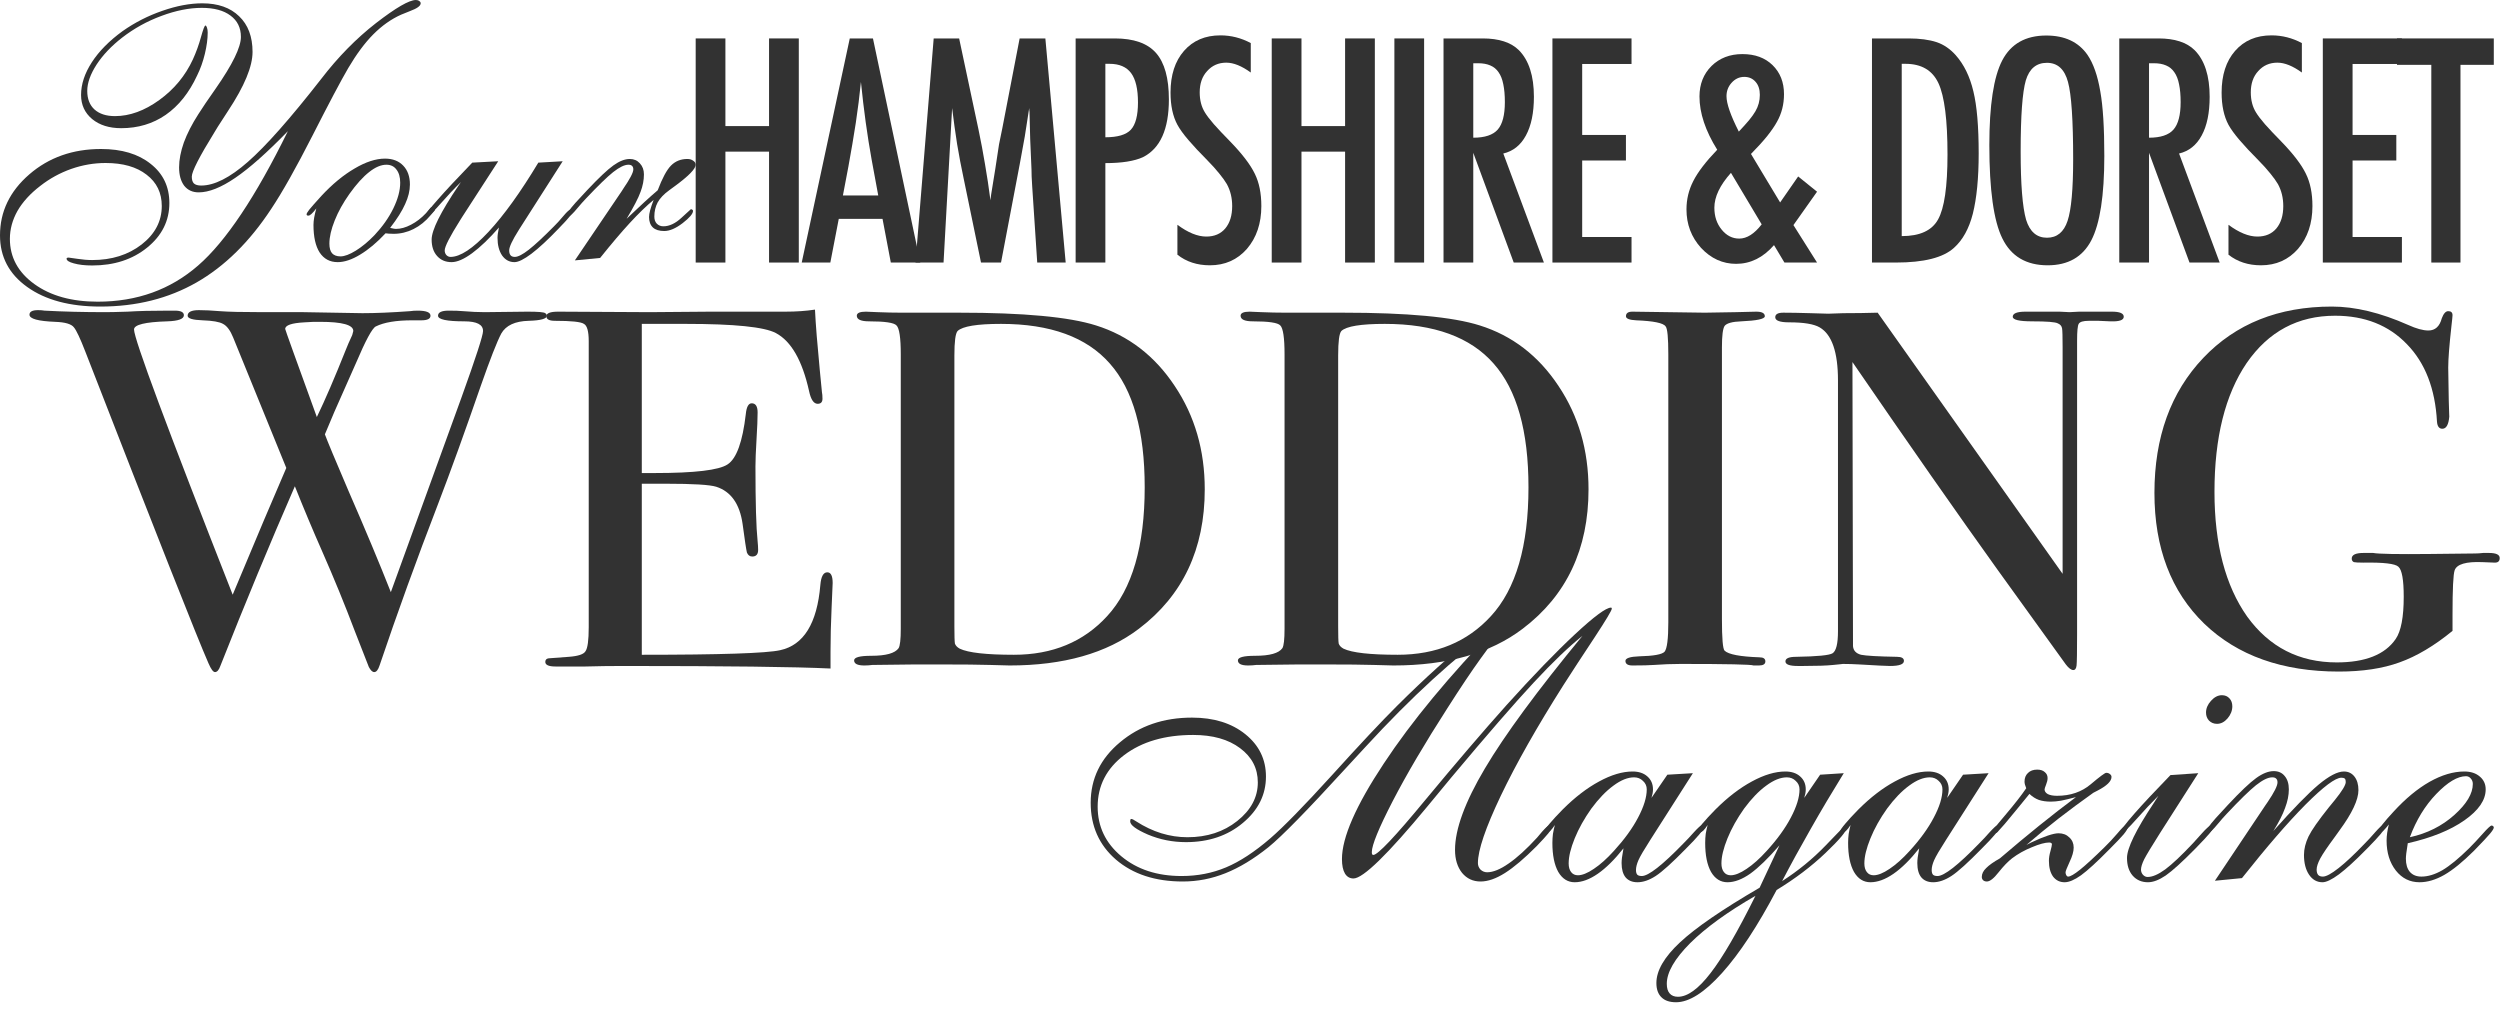 <svg width="110" height="45" viewBox="0 0 110 45" fill="none" xmlns="http://www.w3.org/2000/svg">
<path d="M12.667 5.771C11.75 6.715 10.978 7.4 10.351 7.826C9.729 8.251 9.193 8.464 8.742 8.464C8.473 8.464 8.26 8.367 8.105 8.172C7.955 7.972 7.88 7.702 7.88 7.364C7.88 7.03 7.95 6.666 8.089 6.271C8.235 5.876 8.447 5.461 8.727 5.025C8.898 4.753 9.152 4.378 9.488 3.901C10.229 2.839 10.6 2.08 10.6 1.624C10.6 1.223 10.447 0.911 10.141 0.685C9.841 0.459 9.421 0.346 8.882 0.346C8.328 0.346 7.735 0.464 7.103 0.7C6.476 0.931 5.901 1.249 5.377 1.654C4.906 2.019 4.53 2.414 4.251 2.839C3.976 3.265 3.839 3.652 3.839 4.001C3.839 4.35 3.945 4.622 4.157 4.817C4.375 5.012 4.675 5.109 5.059 5.109C5.706 5.109 6.357 4.873 7.009 4.401C7.662 3.929 8.154 3.334 8.486 2.616C8.631 2.298 8.75 1.97 8.843 1.631C8.937 1.293 9.001 1.123 9.038 1.123C9.063 1.123 9.087 1.154 9.107 1.216C9.128 1.277 9.139 1.349 9.139 1.431C9.139 1.708 9.097 2.021 9.014 2.37C8.931 2.714 8.817 3.032 8.672 3.324C8.32 4.083 7.859 4.66 7.289 5.055C6.724 5.445 6.072 5.64 5.331 5.64C4.808 5.64 4.383 5.507 4.056 5.24C3.73 4.968 3.567 4.614 3.567 4.178C3.567 3.706 3.725 3.227 4.041 2.739C4.357 2.252 4.808 1.795 5.393 1.37C5.932 0.99 6.515 0.693 7.141 0.477C7.773 0.256 8.359 0.146 8.898 0.146C9.592 0.146 10.133 0.336 10.522 0.716C10.915 1.09 11.112 1.613 11.112 2.285C11.112 2.927 10.755 3.788 10.04 4.871C9.838 5.179 9.685 5.415 9.582 5.579L9.442 5.81C8.773 6.892 8.439 7.546 8.439 7.772C8.439 7.91 8.47 8.01 8.532 8.072C8.6 8.133 8.706 8.164 8.851 8.164C9.431 8.164 10.115 7.818 10.903 7.125C11.695 6.433 12.773 5.215 14.135 3.47C14.871 2.511 15.674 1.693 16.544 1.016C17.42 0.339 18.005 0 18.3 0C18.357 0 18.407 0.015 18.448 0.046C18.489 0.072 18.51 0.105 18.51 0.146C18.51 0.259 18.35 0.374 18.029 0.492C17.868 0.554 17.741 0.605 17.648 0.646C17.212 0.841 16.806 1.129 16.428 1.508C16.055 1.883 15.687 2.378 15.324 2.993C14.998 3.552 14.475 4.54 13.755 5.956C13.034 7.372 12.428 8.449 11.936 9.188C10.983 10.639 9.887 11.719 8.649 12.427C7.411 13.135 5.999 13.489 4.414 13.489C3.072 13.489 2 13.202 1.197 12.627C0.399 12.058 0 11.301 0 10.357C0 9.311 0.43 8.416 1.29 7.672C2.15 6.928 3.202 6.556 4.445 6.556C5.357 6.556 6.085 6.774 6.629 7.21C7.178 7.641 7.452 8.215 7.452 8.934C7.452 9.713 7.126 10.367 6.473 10.896C5.826 11.419 5.02 11.681 4.056 11.681C3.735 11.681 3.466 11.65 3.248 11.588C3.036 11.532 2.93 11.463 2.93 11.381C2.93 11.365 2.935 11.355 2.945 11.35C2.956 11.339 2.981 11.334 3.023 11.334C3.049 11.334 3.176 11.352 3.404 11.388C3.637 11.424 3.854 11.442 4.056 11.442C4.916 11.442 5.642 11.214 6.232 10.757C6.823 10.296 7.118 9.731 7.118 9.064C7.118 8.485 6.895 8.026 6.45 7.687C6.009 7.343 5.409 7.172 4.647 7.172C4.134 7.172 3.629 7.259 3.132 7.433C2.64 7.608 2.186 7.856 1.772 8.18C1.331 8.518 0.997 8.885 0.769 9.28C0.547 9.675 0.435 10.085 0.435 10.511C0.435 11.316 0.793 11.978 1.508 12.496C2.222 13.014 3.152 13.274 4.297 13.274C6.028 13.274 7.502 12.743 8.719 11.681C9.936 10.624 11.252 8.654 12.667 5.771Z" fill="#323232"/>
<path d="M14.493 10.719C14.493 10.909 14.532 11.05 14.609 11.142C14.692 11.234 14.816 11.281 14.982 11.281C15.158 11.281 15.384 11.196 15.658 11.027C15.938 10.852 16.213 10.624 16.482 10.342C16.829 9.972 17.104 9.583 17.306 9.172C17.508 8.757 17.609 8.38 17.609 8.041C17.609 7.795 17.554 7.602 17.446 7.464C17.342 7.32 17.194 7.248 17.003 7.248C16.764 7.248 16.511 7.356 16.241 7.572C15.972 7.782 15.684 8.1 15.379 8.526C15.099 8.921 14.881 9.313 14.726 9.703C14.57 10.093 14.493 10.432 14.493 10.719ZM17.166 10.026C17.176 10.026 17.2 10.031 17.236 10.042C17.314 10.062 17.376 10.072 17.422 10.072C17.63 10.072 17.85 10.011 18.083 9.888C18.321 9.765 18.541 9.595 18.743 9.38L18.945 9.141C18.956 9.131 18.974 9.121 19 9.111C19.031 9.1 19.057 9.095 19.078 9.095C19.098 9.095 19.114 9.103 19.124 9.118C19.134 9.134 19.14 9.157 19.14 9.188C19.14 9.213 19.137 9.231 19.132 9.241C19.132 9.252 19.129 9.259 19.124 9.265L18.945 9.472C18.728 9.734 18.477 9.937 18.192 10.08C17.912 10.219 17.622 10.288 17.321 10.288C17.233 10.288 17.161 10.285 17.104 10.28C17.052 10.275 17.005 10.27 16.964 10.265C16.586 10.67 16.213 10.983 15.845 11.204C15.482 11.424 15.153 11.534 14.858 11.534C14.516 11.534 14.252 11.393 14.065 11.111C13.884 10.829 13.793 10.424 13.793 9.895C13.793 9.798 13.804 9.69 13.824 9.572C13.845 9.454 13.876 9.321 13.918 9.172C13.83 9.285 13.757 9.367 13.7 9.418C13.648 9.465 13.604 9.488 13.568 9.488C13.542 9.488 13.524 9.485 13.514 9.48C13.498 9.47 13.49 9.452 13.49 9.426C13.49 9.395 13.529 9.329 13.607 9.226C13.69 9.123 13.868 8.921 14.143 8.618C14.62 8.105 15.104 7.705 15.596 7.418C16.088 7.125 16.537 6.979 16.941 6.979C17.277 6.979 17.544 7.082 17.741 7.287C17.938 7.492 18.036 7.769 18.036 8.118C18.036 8.39 17.966 8.677 17.826 8.98C17.692 9.282 17.472 9.631 17.166 10.026Z" fill="#323232"/>
<path d="M22.846 10.088L22.823 10.126C22.543 10.568 22.404 10.865 22.404 11.019C22.404 11.111 22.424 11.183 22.466 11.234C22.507 11.281 22.569 11.304 22.652 11.304C22.792 11.304 22.997 11.198 23.266 10.988C23.541 10.773 23.911 10.429 24.377 9.957C24.507 9.829 24.647 9.675 24.797 9.495C24.952 9.311 25.056 9.218 25.108 9.218C25.134 9.218 25.154 9.226 25.17 9.241C25.191 9.252 25.201 9.265 25.201 9.28C25.201 9.331 25.162 9.406 25.084 9.503C25.012 9.601 24.843 9.785 24.579 10.057C24.113 10.544 23.714 10.914 23.383 11.165C23.056 11.411 22.808 11.534 22.637 11.534C22.414 11.534 22.233 11.437 22.093 11.242C21.958 11.042 21.891 10.783 21.891 10.465C21.891 10.409 21.896 10.344 21.906 10.273C21.916 10.201 21.932 10.114 21.953 10.011C21.528 10.498 21.134 10.875 20.772 11.142C20.414 11.404 20.114 11.534 19.87 11.534C19.606 11.534 19.394 11.445 19.233 11.265C19.072 11.086 18.992 10.845 18.992 10.542C18.992 10.126 19.383 9.339 20.166 8.18L20.282 8.01C19.997 8.287 19.699 8.603 19.388 8.957C19.078 9.311 18.894 9.488 18.837 9.488C18.816 9.488 18.798 9.485 18.782 9.48C18.767 9.47 18.759 9.457 18.759 9.441C18.759 9.38 18.927 9.159 19.264 8.78C19.601 8.395 20.106 7.854 20.779 7.156L21.922 7.095L20.344 9.534L20.243 9.695C19.793 10.409 19.567 10.85 19.567 11.019C19.567 11.096 19.59 11.163 19.637 11.219C19.689 11.275 19.751 11.304 19.823 11.304C20.248 11.304 20.803 10.939 21.486 10.211C22.17 9.477 22.903 8.459 23.686 7.156L24.758 7.095L22.846 10.088Z" fill="#323232"/>
<path d="M25.294 11.457L27.361 8.403L27.424 8.303C27.719 7.872 27.866 7.59 27.866 7.456C27.866 7.384 27.848 7.333 27.812 7.302C27.781 7.266 27.727 7.248 27.649 7.248C27.478 7.248 27.255 7.356 26.98 7.572C26.711 7.787 26.312 8.174 25.784 8.734C25.675 8.846 25.546 8.993 25.395 9.172C25.214 9.393 25.095 9.503 25.038 9.503C25.017 9.503 24.999 9.498 24.983 9.488C24.968 9.472 24.96 9.457 24.96 9.441C24.96 9.4 24.986 9.344 25.038 9.272C25.084 9.2 25.18 9.082 25.325 8.918L25.831 8.372C26.343 7.828 26.729 7.464 26.988 7.279C27.253 7.089 27.493 6.995 27.711 6.995C27.892 6.995 28.04 7.059 28.154 7.187C28.273 7.315 28.333 7.477 28.333 7.672C28.333 7.923 28.284 8.18 28.185 8.441C28.092 8.703 27.887 9.098 27.571 9.626L27.587 9.611C28.162 9.062 28.612 8.649 28.939 8.372C29.141 7.838 29.335 7.477 29.522 7.287C29.713 7.092 29.954 6.995 30.244 6.995C30.348 6.995 30.433 7.02 30.501 7.072C30.573 7.118 30.61 7.177 30.61 7.248C30.61 7.428 30.301 7.744 29.685 8.195C29.581 8.272 29.501 8.331 29.444 8.372C29.211 8.541 29.042 8.718 28.939 8.903C28.84 9.088 28.791 9.298 28.791 9.534C28.791 9.662 28.827 9.765 28.9 9.842C28.978 9.919 29.073 9.957 29.188 9.957C29.452 9.957 29.718 9.831 29.988 9.58C30.257 9.329 30.395 9.203 30.4 9.203C30.431 9.208 30.454 9.218 30.47 9.234C30.485 9.244 30.493 9.259 30.493 9.28C30.493 9.403 30.34 9.583 30.035 9.819C29.734 10.049 29.465 10.165 29.226 10.165C29.009 10.165 28.843 10.114 28.729 10.011C28.615 9.903 28.558 9.749 28.558 9.549C28.558 9.472 28.574 9.375 28.605 9.257C28.636 9.139 28.688 8.985 28.76 8.795C28.444 9.057 28.094 9.395 27.711 9.811C27.333 10.221 26.898 10.734 26.405 11.35L25.294 11.457Z" fill="#323232"/>
<path d="M65.893 27.547C64.939 28.244 63.985 29.028 63.031 29.901C62.077 30.774 61.09 31.766 60.069 32.877C59.87 33.092 59.584 33.401 59.212 33.805C57.526 35.65 56.392 36.808 55.81 37.278C55.161 37.797 54.531 38.178 53.921 38.421C53.317 38.664 52.69 38.786 52.041 38.786C50.832 38.786 49.853 38.465 49.104 37.825C48.361 37.184 47.99 36.349 47.99 35.322C47.99 34.266 48.419 33.379 49.279 32.661C50.139 31.937 51.195 31.575 52.449 31.575C53.408 31.575 54.19 31.818 54.795 32.305C55.399 32.791 55.702 33.413 55.702 34.169C55.702 34.965 55.363 35.645 54.687 36.208C54.016 36.772 53.181 37.054 52.182 37.054C51.595 37.054 51.037 36.943 50.51 36.722C49.989 36.496 49.728 36.302 49.728 36.142C49.728 36.103 49.731 36.076 49.737 36.059C49.748 36.042 49.767 36.034 49.795 36.034C49.817 36.034 49.884 36.07 49.995 36.142C50.715 36.606 51.467 36.838 52.249 36.838C53.109 36.838 53.838 36.601 54.437 36.125C55.042 35.645 55.344 35.078 55.344 34.426C55.344 33.807 55.083 33.305 54.562 32.918C54.046 32.531 53.358 32.338 52.499 32.338C51.256 32.338 50.244 32.633 49.462 33.225C48.686 33.816 48.297 34.573 48.297 35.495C48.297 36.368 48.644 37.095 49.337 37.675C50.031 38.255 50.915 38.545 51.991 38.545C52.69 38.545 53.342 38.418 53.946 38.164C54.551 37.91 55.2 37.485 55.893 36.888C56.475 36.385 57.377 35.462 58.597 34.12C59.817 32.772 60.774 31.752 61.467 31.061C62.687 29.846 63.827 28.818 64.886 27.978C65.945 27.138 66.589 26.718 66.816 26.718C66.827 26.718 66.838 26.727 66.85 26.743C66.861 26.754 66.866 26.768 66.866 26.785C66.866 26.895 66.739 27.083 66.484 27.348C66.367 27.464 66.278 27.556 66.217 27.622C65.901 27.97 65.543 28.423 65.144 28.981C64.745 29.534 64.257 30.263 63.68 31.169C62.693 32.705 61.891 34.067 61.276 35.255C60.666 36.438 60.36 37.184 60.36 37.493C60.36 37.543 60.366 37.576 60.377 37.592C60.388 37.609 60.405 37.617 60.427 37.617C60.621 37.617 61.384 36.811 62.715 35.197C64.052 33.584 65.241 32.194 66.284 31.028C67.454 29.73 68.458 28.691 69.295 27.912C70.138 27.127 70.668 26.735 70.884 26.735C70.895 26.735 70.904 26.738 70.909 26.743C70.915 26.749 70.918 26.763 70.918 26.785C70.918 26.857 70.663 27.282 70.152 28.061C69.614 28.873 69.159 29.57 68.788 30.15C67.629 31.979 66.711 33.6 66.034 35.015C65.363 36.424 65.028 37.41 65.028 37.974C65.028 38.084 65.066 38.181 65.144 38.264C65.227 38.341 65.324 38.38 65.435 38.38C65.696 38.38 66.009 38.253 66.375 37.998C66.747 37.744 67.166 37.363 67.632 36.855C67.693 36.788 67.765 36.703 67.848 36.598C68.009 36.416 68.114 36.324 68.164 36.324C68.186 36.324 68.208 36.335 68.231 36.358C68.253 36.374 68.264 36.391 68.264 36.407C68.264 36.462 68.217 36.551 68.122 36.672C68.028 36.788 67.859 36.974 67.615 37.228C67.077 37.769 66.611 38.164 66.217 38.413C65.823 38.662 65.466 38.786 65.144 38.786C64.811 38.786 64.54 38.659 64.329 38.405C64.124 38.145 64.021 37.808 64.021 37.394C64.021 36.482 64.459 35.288 65.335 33.813C66.212 32.332 67.643 30.387 69.628 27.978C69.035 28.448 68.319 29.133 67.482 30.034C66.644 30.934 65.438 32.324 63.863 34.203C63.613 34.507 63.267 34.926 62.823 35.462C61.065 37.59 59.975 38.653 59.553 38.653C59.393 38.653 59.268 38.581 59.179 38.438C59.09 38.289 59.046 38.076 59.046 37.8C59.046 36.849 59.659 35.449 60.885 33.598C62.11 31.741 63.78 29.724 65.893 27.547Z" fill="#323232"/>
<path d="M69.021 37.99C69.021 38.151 69.057 38.278 69.129 38.371C69.201 38.465 69.301 38.512 69.428 38.512C69.617 38.512 69.85 38.418 70.127 38.231C70.41 38.043 70.704 37.78 71.009 37.443C71.469 36.94 71.825 36.451 72.074 35.976C72.329 35.495 72.457 35.081 72.457 34.733C72.457 34.584 72.401 34.459 72.29 34.36C72.185 34.255 72.055 34.203 71.899 34.203C71.622 34.203 71.32 34.324 70.993 34.567C70.665 34.805 70.341 35.142 70.019 35.578C69.709 36.015 69.465 36.451 69.287 36.888C69.11 37.324 69.021 37.692 69.021 37.99ZM72.665 35.106L73.364 34.087L74.487 34.02L72.615 36.954C72.338 37.385 72.163 37.684 72.091 37.849C72.019 38.015 71.983 38.159 71.983 38.28C71.983 38.374 72.002 38.443 72.041 38.487C72.08 38.526 72.146 38.545 72.24 38.545C72.385 38.545 72.609 38.427 72.914 38.189C73.225 37.946 73.613 37.584 74.079 37.103C74.212 36.971 74.365 36.808 74.537 36.614C74.714 36.421 74.822 36.324 74.861 36.324C74.894 36.324 74.919 36.33 74.936 36.341C74.953 36.352 74.961 36.368 74.961 36.391C74.961 36.451 74.897 36.559 74.77 36.714C74.642 36.869 74.445 37.078 74.179 37.344C73.58 37.957 73.136 38.358 72.848 38.545C72.565 38.728 72.299 38.819 72.049 38.819C71.822 38.819 71.647 38.747 71.525 38.603C71.409 38.46 71.35 38.25 71.35 37.974C71.35 37.902 71.356 37.822 71.367 37.733C71.378 37.639 71.4 37.504 71.433 37.327C71.045 37.819 70.668 38.192 70.302 38.446C69.942 38.695 69.603 38.819 69.287 38.819C68.982 38.819 68.741 38.667 68.563 38.363C68.391 38.054 68.305 37.628 68.305 37.087C68.305 36.954 68.314 36.822 68.33 36.689C68.353 36.556 68.38 36.427 68.414 36.3C68.347 36.404 68.283 36.487 68.222 36.548C68.161 36.603 68.109 36.631 68.064 36.631C68.025 36.631 68 36.626 67.989 36.614C67.973 36.603 67.964 36.587 67.964 36.565C67.964 36.52 68.036 36.413 68.181 36.242C68.325 36.07 68.519 35.86 68.763 35.612C69.295 35.081 69.828 34.672 70.36 34.385C70.898 34.092 71.389 33.946 71.833 33.946C72.105 33.946 72.321 34.017 72.482 34.161C72.648 34.305 72.731 34.495 72.731 34.733C72.731 34.788 72.726 34.846 72.715 34.907C72.704 34.968 72.687 35.034 72.665 35.106Z" fill="#323232"/>
<path d="M77.24 39.416C76.004 40.129 75.044 40.825 74.362 41.504C73.68 42.19 73.339 42.783 73.339 43.286C73.339 43.474 73.38 43.615 73.463 43.709C73.547 43.808 73.669 43.858 73.829 43.858C74.251 43.858 74.728 43.513 75.26 42.822C75.793 42.137 76.453 41.002 77.24 39.416ZM75.743 37.99C75.743 38.151 75.779 38.278 75.851 38.371C75.923 38.465 76.023 38.512 76.151 38.512C76.339 38.512 76.572 38.418 76.849 38.231C77.132 38.043 77.426 37.78 77.731 37.443C78.192 36.94 78.546 36.451 78.796 35.976C79.051 35.495 79.179 35.081 79.179 34.733C79.179 34.584 79.123 34.459 79.012 34.36C78.907 34.255 78.777 34.203 78.621 34.203C78.344 34.203 78.042 34.324 77.715 34.567C77.387 34.805 77.063 35.142 76.741 35.578C76.431 36.015 76.187 36.451 76.009 36.888C75.832 37.324 75.743 37.692 75.743 37.99ZM79.387 35.106L80.086 34.087L81.126 34.02C80.61 34.855 80.124 35.672 79.67 36.474C79.215 37.269 78.796 38.034 78.413 38.769C79.118 38.316 79.753 37.797 80.319 37.211C80.89 36.62 81.175 36.324 81.175 36.324C81.203 36.324 81.223 36.333 81.234 36.349C81.25 36.366 81.259 36.385 81.259 36.407C81.259 36.562 80.945 36.938 80.319 37.534C79.697 38.126 78.982 38.667 78.172 39.159C77.34 40.739 76.539 41.957 75.768 42.814C74.997 43.67 74.323 44.099 73.746 44.099C73.463 44.099 73.25 44.027 73.106 43.883C72.956 43.739 72.881 43.529 72.881 43.253C72.881 42.706 73.228 42.109 73.921 41.463C74.614 40.816 75.782 40.015 77.423 39.059L78.297 37.195C77.803 37.764 77.376 38.178 77.016 38.438C76.655 38.692 76.32 38.819 76.009 38.819C75.704 38.819 75.463 38.667 75.285 38.363C75.113 38.054 75.028 37.628 75.028 37.087C75.028 36.954 75.036 36.822 75.052 36.689C75.075 36.556 75.102 36.427 75.136 36.3C75.069 36.404 75.005 36.487 74.944 36.548C74.883 36.603 74.831 36.631 74.786 36.631C74.747 36.631 74.722 36.626 74.711 36.614C74.695 36.603 74.686 36.587 74.686 36.565C74.686 36.52 74.758 36.413 74.903 36.242C75.047 36.07 75.241 35.86 75.485 35.612C76.017 35.081 76.55 34.672 77.082 34.385C77.62 34.092 78.111 33.946 78.555 33.946C78.827 33.946 79.043 34.017 79.204 34.161C79.37 34.305 79.453 34.495 79.453 34.733C79.453 34.788 79.448 34.846 79.437 34.907C79.426 34.968 79.409 35.034 79.387 35.106Z" fill="#323232"/>
<path d="M82.032 37.99C82.032 38.151 82.068 38.278 82.141 38.371C82.213 38.465 82.312 38.512 82.44 38.512C82.629 38.512 82.862 38.418 83.139 38.231C83.422 38.043 83.716 37.78 84.021 37.443C84.481 36.94 84.836 36.451 85.085 35.976C85.341 35.495 85.468 35.081 85.468 34.733C85.468 34.584 85.413 34.459 85.302 34.36C85.197 34.255 85.066 34.203 84.911 34.203C84.633 34.203 84.331 34.324 84.004 34.567C83.677 34.805 83.352 35.142 83.031 35.578C82.72 36.015 82.476 36.451 82.299 36.888C82.121 37.324 82.032 37.692 82.032 37.99ZM85.676 35.106L86.375 34.087L87.498 34.02L85.626 36.954C85.349 37.385 85.174 37.684 85.102 37.849C85.03 38.015 84.994 38.159 84.994 38.28C84.994 38.374 85.013 38.443 85.052 38.487C85.091 38.526 85.158 38.545 85.252 38.545C85.396 38.545 85.621 38.427 85.926 38.189C86.236 37.946 86.625 37.584 87.091 37.103C87.224 36.971 87.376 36.808 87.548 36.614C87.726 36.421 87.834 36.324 87.873 36.324C87.906 36.324 87.931 36.33 87.947 36.341C87.964 36.352 87.972 36.368 87.972 36.391C87.972 36.451 87.909 36.559 87.781 36.714C87.653 36.869 87.457 37.078 87.19 37.344C86.591 37.957 86.148 38.358 85.859 38.545C85.576 38.728 85.31 38.819 85.061 38.819C84.833 38.819 84.659 38.747 84.537 38.603C84.42 38.46 84.362 38.25 84.362 37.974C84.362 37.902 84.367 37.822 84.378 37.733C84.389 37.639 84.412 37.504 84.445 37.327C84.057 37.819 83.68 38.192 83.314 38.446C82.953 38.695 82.615 38.819 82.299 38.819C81.993 38.819 81.752 38.667 81.575 38.363C81.403 38.054 81.317 37.628 81.317 37.087C81.317 36.954 81.325 36.822 81.342 36.689C81.364 36.556 81.392 36.427 81.425 36.3C81.359 36.404 81.295 36.487 81.234 36.548C81.173 36.603 81.12 36.631 81.076 36.631C81.037 36.631 81.012 36.626 81.001 36.614C80.984 36.603 80.976 36.587 80.976 36.565C80.976 36.52 81.048 36.413 81.192 36.242C81.336 36.07 81.53 35.86 81.774 35.612C82.307 35.081 82.839 34.672 83.372 34.385C83.91 34.092 84.401 33.946 84.844 33.946C85.116 33.946 85.332 34.017 85.493 34.161C85.66 34.305 85.743 34.495 85.743 34.733C85.743 34.788 85.737 34.846 85.726 34.907C85.715 34.968 85.698 35.034 85.676 35.106Z" fill="#323232"/>
<path d="M87.997 37.767C88.591 37.258 89.165 36.78 89.719 36.333C90.274 35.885 90.815 35.465 91.342 35.073C91.07 35.145 90.851 35.197 90.684 35.23C90.518 35.258 90.368 35.272 90.235 35.272C90.036 35.272 89.861 35.247 89.711 35.197C89.561 35.142 89.423 35.053 89.295 34.932C88.924 35.391 88.574 35.816 88.247 36.208C88.225 36.236 88.211 36.252 88.205 36.258L87.939 36.556C87.911 36.595 87.884 36.623 87.856 36.639C87.834 36.656 87.814 36.664 87.798 36.664C87.775 36.664 87.756 36.659 87.739 36.648C87.723 36.636 87.715 36.626 87.715 36.614V36.548C87.715 36.532 87.717 36.518 87.723 36.507C87.723 36.496 87.726 36.485 87.731 36.474L87.914 36.242C87.981 36.164 88.081 36.045 88.214 35.885C88.635 35.388 88.948 34.987 89.154 34.683C89.132 34.617 89.112 34.562 89.096 34.517C89.084 34.468 89.079 34.426 89.079 34.393C89.079 34.233 89.129 34.106 89.229 34.012C89.328 33.913 89.464 33.863 89.636 33.863C89.78 33.863 89.891 33.899 89.969 33.971C90.052 34.037 90.094 34.125 90.094 34.236C90.094 34.319 90.072 34.415 90.027 34.526C89.983 34.636 89.961 34.705 89.961 34.733C89.961 34.816 90.008 34.885 90.102 34.94C90.202 34.99 90.338 35.015 90.51 35.015C91.098 35.015 91.591 34.846 91.991 34.509C92.39 34.172 92.617 34.004 92.673 34.004C92.739 34.004 92.795 34.023 92.839 34.062C92.884 34.095 92.906 34.136 92.906 34.186C92.906 34.374 92.703 34.573 92.298 34.783C92.215 34.827 92.151 34.86 92.107 34.882C91.586 35.252 91.078 35.628 90.585 36.009C90.097 36.391 89.622 36.78 89.162 37.178C89.212 37.15 89.281 37.114 89.37 37.07C89.947 36.8 90.349 36.664 90.576 36.664C90.77 36.664 90.928 36.725 91.05 36.846C91.178 36.962 91.242 37.112 91.242 37.294C91.242 37.465 91.181 37.678 91.059 37.932C90.942 38.186 90.884 38.336 90.884 38.38C90.884 38.429 90.895 38.474 90.917 38.512C90.94 38.551 90.967 38.57 91.001 38.57C91.095 38.57 91.27 38.468 91.525 38.264C91.785 38.054 92.143 37.725 92.598 37.278C92.781 37.101 92.969 36.899 93.164 36.672C93.358 36.44 93.477 36.324 93.521 36.324C93.555 36.33 93.58 36.341 93.596 36.358C93.613 36.368 93.621 36.385 93.621 36.407C93.621 36.462 93.56 36.565 93.438 36.714C93.316 36.858 93.105 37.078 92.806 37.377C92.268 37.924 91.855 38.302 91.566 38.512C91.278 38.717 91.037 38.819 90.843 38.819C90.632 38.819 90.463 38.736 90.335 38.57C90.213 38.399 90.152 38.167 90.152 37.874C90.152 37.747 90.174 37.606 90.219 37.452C90.263 37.291 90.285 37.186 90.285 37.137C90.285 37.12 90.274 37.106 90.252 37.095C90.235 37.078 90.207 37.07 90.169 37.07C89.986 37.07 89.731 37.139 89.403 37.278C89.076 37.41 88.785 37.573 88.53 37.767C88.352 37.905 88.155 38.109 87.939 38.38C87.728 38.651 87.556 38.786 87.423 38.786C87.357 38.786 87.304 38.769 87.265 38.736C87.221 38.697 87.199 38.648 87.199 38.587C87.199 38.449 87.262 38.319 87.39 38.197C87.512 38.07 87.715 37.927 87.997 37.767Z" fill="#323232"/>
<path d="M94.969 35.015C94.658 35.324 94.334 35.67 93.996 36.051C93.663 36.427 93.466 36.614 93.405 36.614C93.383 36.614 93.366 36.612 93.355 36.606C93.344 36.595 93.338 36.581 93.338 36.565C93.338 36.493 93.527 36.242 93.904 35.81C94.281 35.38 94.814 34.81 95.501 34.103L96.724 34.02L95.035 36.664C94.675 37.233 94.445 37.614 94.345 37.808C94.251 38.001 94.204 38.153 94.204 38.264C94.204 38.347 94.231 38.421 94.287 38.487C94.348 38.554 94.417 38.587 94.495 38.587C94.706 38.587 94.963 38.477 95.268 38.255C95.573 38.029 95.981 37.645 96.491 37.103C96.586 36.998 96.708 36.863 96.857 36.697C97.079 36.449 97.218 36.324 97.273 36.324C97.301 36.324 97.323 36.333 97.34 36.349C97.362 36.366 97.373 36.385 97.373 36.407C97.373 36.457 97.326 36.54 97.232 36.656C97.138 36.772 96.924 37.001 96.591 37.344C96.02 37.924 95.587 38.316 95.293 38.521C94.999 38.72 94.739 38.819 94.511 38.819C94.234 38.819 94.009 38.722 93.838 38.529C93.671 38.336 93.588 38.076 93.588 37.75C93.588 37.319 93.982 36.512 94.769 35.33C94.858 35.192 94.925 35.087 94.969 35.015ZM97.065 31.352C97.065 31.169 97.138 30.998 97.282 30.838C97.431 30.672 97.592 30.589 97.764 30.589C97.903 30.589 98.014 30.636 98.097 30.73C98.18 30.818 98.222 30.934 98.222 31.078C98.222 31.266 98.153 31.443 98.014 31.608C97.875 31.769 97.72 31.849 97.548 31.849C97.409 31.849 97.293 31.802 97.198 31.708C97.11 31.614 97.065 31.495 97.065 31.352Z" fill="#323232"/>
<path d="M97.456 38.753L99.669 35.446C99.692 35.407 99.728 35.355 99.778 35.288C100.066 34.863 100.21 34.576 100.21 34.426C100.21 34.349 100.191 34.294 100.152 34.261C100.119 34.222 100.06 34.203 99.977 34.203C99.794 34.203 99.556 34.319 99.262 34.551C98.973 34.783 98.546 35.2 97.981 35.802C97.864 35.924 97.725 36.081 97.565 36.275C97.371 36.512 97.243 36.631 97.182 36.631C97.16 36.631 97.14 36.626 97.124 36.614C97.107 36.598 97.099 36.581 97.099 36.565C97.099 36.52 97.126 36.46 97.182 36.382C97.232 36.305 97.334 36.178 97.49 36.001L98.031 35.413C98.579 34.827 98.993 34.435 99.27 34.236C99.553 34.031 99.811 33.929 100.044 33.929C100.249 33.929 100.41 34.001 100.526 34.145C100.648 34.288 100.709 34.484 100.709 34.733C100.709 34.987 100.654 35.261 100.543 35.553C100.438 35.846 100.266 36.183 100.027 36.565C100.892 35.592 101.555 34.913 102.015 34.526C102.481 34.139 102.853 33.946 103.13 33.946C103.324 33.946 103.48 34.02 103.596 34.169C103.713 34.319 103.771 34.517 103.771 34.766C103.771 35.192 103.491 35.786 102.931 36.548C102.836 36.675 102.767 36.772 102.723 36.838C102.412 37.258 102.201 37.57 102.09 37.775C101.985 37.974 101.932 38.137 101.932 38.264C101.932 38.363 101.954 38.441 101.999 38.496C102.043 38.545 102.112 38.57 102.207 38.57C102.351 38.57 102.581 38.446 102.897 38.197C103.213 37.949 103.596 37.59 104.045 37.12C104.178 36.987 104.331 36.822 104.503 36.623C104.68 36.424 104.789 36.324 104.827 36.324C104.855 36.324 104.88 36.335 104.902 36.358C104.924 36.374 104.936 36.391 104.936 36.407C104.936 36.496 104.689 36.791 104.195 37.294L104.095 37.394C103.624 37.874 103.23 38.233 102.914 38.471C102.598 38.703 102.357 38.819 102.19 38.819C101.946 38.819 101.749 38.709 101.599 38.487C101.45 38.267 101.375 37.976 101.375 37.617C101.375 37.358 101.441 37.087 101.575 36.805C101.713 36.523 102.01 36.098 102.465 35.529C102.526 35.451 102.612 35.346 102.723 35.214C103.05 34.81 103.213 34.542 103.213 34.41C103.213 34.338 103.2 34.288 103.172 34.261C103.144 34.233 103.094 34.219 103.022 34.219C102.756 34.219 102.229 34.614 101.441 35.404C100.659 36.194 99.728 37.272 98.646 38.637L97.456 38.753Z" fill="#323232"/>
<path d="M106.034 36.838C106.794 36.672 107.445 36.346 107.989 35.86C108.532 35.374 108.804 34.918 108.804 34.493C108.804 34.399 108.774 34.319 108.713 34.252C108.657 34.186 108.588 34.153 108.505 34.153C108.133 34.153 107.698 34.413 107.198 34.932C106.699 35.451 106.311 36.087 106.034 36.838ZM105.11 36.275C105.016 36.396 104.938 36.485 104.877 36.54C104.822 36.59 104.775 36.614 104.736 36.614C104.708 36.614 104.689 36.612 104.678 36.606C104.661 36.595 104.653 36.576 104.653 36.548C104.653 36.509 104.711 36.418 104.827 36.275C104.944 36.125 105.107 35.938 105.318 35.711C105.84 35.142 106.366 34.705 106.899 34.401C107.437 34.098 107.947 33.946 108.43 33.946C108.713 33.946 108.94 34.02 109.112 34.169C109.284 34.313 109.37 34.501 109.37 34.733C109.37 35.203 109.059 35.656 108.438 36.092C107.817 36.529 106.985 36.866 105.942 37.103C105.909 37.308 105.887 37.457 105.876 37.551C105.865 37.645 105.859 37.722 105.859 37.783C105.859 38.032 105.917 38.225 106.034 38.363C106.156 38.501 106.325 38.57 106.541 38.57C106.83 38.57 107.137 38.477 107.465 38.289C107.792 38.095 108.183 37.775 108.638 37.327C108.826 37.139 109.026 36.927 109.237 36.689C109.453 36.446 109.583 36.324 109.628 36.324C109.655 36.324 109.678 36.333 109.694 36.349C109.716 36.366 109.727 36.385 109.727 36.407C109.727 36.457 109.675 36.545 109.569 36.672C109.464 36.8 109.228 37.051 108.862 37.427C108.363 37.924 107.925 38.28 107.548 38.496C107.171 38.711 106.807 38.819 106.458 38.819C106.036 38.819 105.69 38.648 105.418 38.305C105.146 37.957 105.01 37.518 105.01 36.987C105.01 36.877 105.019 36.764 105.035 36.648C105.052 36.526 105.077 36.402 105.11 36.275Z" fill="#323232"/>
<path d="M30.61 1.691H31.918V5.548H33.838V1.691H35.147V11.552H33.838V6.672H31.918V11.552H30.61V1.691Z" fill="#323232"/>
<path d="M37.39 1.691H38.41L40.493 11.552H39.196L38.831 9.629H36.906L36.535 11.552H35.276L37.39 1.691ZM38.643 8.601L38.353 7.03C38.16 5.961 38.003 4.82 37.881 3.607C37.822 4.198 37.747 4.799 37.655 5.408C37.562 6.012 37.453 6.655 37.328 7.337L37.088 8.601H38.643Z" fill="#323232"/>
<path d="M41.082 1.691H42.202L43.057 5.714C43.162 6.217 43.257 6.721 43.341 7.228C43.429 7.73 43.508 8.258 43.58 8.812C43.588 8.739 43.594 8.684 43.599 8.646C43.603 8.603 43.607 8.573 43.611 8.556L43.794 7.426L43.957 6.353L44.102 5.644L44.864 1.691H45.996L46.89 11.552H45.638L45.417 8.205C45.409 8.035 45.401 7.888 45.392 7.764C45.388 7.641 45.386 7.539 45.386 7.458L45.329 6.136L45.298 4.922C45.298 4.914 45.296 4.897 45.291 4.871C45.291 4.841 45.289 4.803 45.285 4.756L45.254 4.954C45.22 5.188 45.189 5.393 45.159 5.567C45.134 5.742 45.111 5.889 45.09 6.008L44.926 6.909L44.864 7.247L44.045 11.552H43.164L42.397 7.835C42.292 7.345 42.198 6.849 42.114 6.347C42.034 5.84 41.961 5.31 41.893 4.756L41.516 11.552H40.282L41.082 1.691Z" fill="#323232"/>
<path d="M47.328 1.691H49.052C49.883 1.691 50.487 1.903 50.864 2.329C51.242 2.759 51.431 3.441 51.431 4.373C51.431 5.684 51.051 6.532 50.291 6.915C49.91 7.09 49.358 7.177 48.636 7.177V11.552H47.328V1.691ZM48.636 6.04C49.178 6.04 49.551 5.929 49.757 5.708C49.966 5.482 50.071 5.082 50.071 4.507C50.071 3.92 49.971 3.49 49.769 3.217C49.568 2.945 49.251 2.808 48.819 2.808H48.636V6.04Z" fill="#323232"/>
<path d="M55.034 1.895V3.191C54.635 2.902 54.276 2.757 53.958 2.757C53.614 2.757 53.333 2.881 53.114 3.128C52.896 3.362 52.787 3.675 52.787 4.066C52.787 4.411 52.865 4.707 53.02 4.954C53.1 5.086 53.23 5.257 53.41 5.465C53.595 5.674 53.832 5.925 54.121 6.219C54.654 6.768 55.017 7.243 55.21 7.643C55.403 8.031 55.499 8.505 55.499 9.067C55.499 9.83 55.287 10.457 54.864 10.951C54.44 11.433 53.897 11.673 53.234 11.673C52.676 11.673 52.2 11.518 51.806 11.207V9.891C52.271 10.236 52.695 10.409 53.077 10.409C53.433 10.409 53.712 10.289 53.913 10.051C54.115 9.808 54.216 9.48 54.216 9.067C54.216 8.71 54.138 8.388 53.983 8.103C53.903 7.967 53.792 7.811 53.649 7.637C53.507 7.458 53.328 7.26 53.114 7.043C52.783 6.711 52.508 6.417 52.29 6.161C52.072 5.906 51.91 5.682 51.806 5.491C51.604 5.116 51.503 4.643 51.503 4.073C51.503 3.302 51.701 2.691 52.095 2.24C52.493 1.784 53.028 1.556 53.7 1.556C54.165 1.556 54.61 1.669 55.034 1.895Z" fill="#323232"/>
<path d="M55.956 1.691H57.265V5.548H59.184V1.691H60.493V11.552H59.184V6.672H57.265V11.552H55.956V1.691Z" fill="#323232"/>
<path d="M61.353 1.691H62.661V11.552H61.353V1.691Z" fill="#323232"/>
<path d="M63.515 1.691H65.239C65.952 1.691 66.483 1.863 66.831 2.208C67.271 2.655 67.492 3.338 67.492 4.258C67.492 4.965 67.374 5.533 67.139 5.963C66.909 6.389 66.577 6.653 66.145 6.755L67.932 11.552H66.604L64.824 6.723V11.552H63.515V1.691ZM64.824 6.059C65.331 6.059 65.69 5.94 65.9 5.702C66.109 5.463 66.214 5.061 66.214 4.494C66.214 4.188 66.191 3.926 66.145 3.709C66.103 3.492 66.034 3.315 65.937 3.179C65.845 3.042 65.723 2.942 65.572 2.879C65.426 2.815 65.249 2.783 65.044 2.783H64.824V6.059Z" fill="#323232"/>
<path d="M68.307 1.691H71.787V2.815H69.616V5.938H71.541V7.062H69.616V10.428H71.787V11.552H68.307V1.691Z" fill="#323232"/>
<path d="M79.119 7.764L79.95 8.435L78.911 9.904L79.95 11.552H78.515L78.056 10.785C77.577 11.335 77.022 11.609 76.388 11.609C75.797 11.609 75.283 11.375 74.846 10.907C74.418 10.434 74.205 9.87 74.205 9.214C74.205 8.771 74.305 8.354 74.507 7.962C74.708 7.566 75.058 7.109 75.558 6.589C75.037 5.755 74.777 4.973 74.777 4.245C74.777 3.705 74.953 3.257 75.306 2.904C75.662 2.555 76.115 2.38 76.665 2.38C77.219 2.38 77.661 2.542 77.993 2.866C78.328 3.194 78.496 3.619 78.496 4.143C78.496 4.59 78.393 4.995 78.188 5.357C78.091 5.535 77.949 5.744 77.76 5.983C77.571 6.217 77.332 6.481 77.043 6.774L78.326 8.908L79.119 7.764ZM76.508 5.791C76.688 5.599 76.839 5.431 76.961 5.286C77.082 5.137 77.175 5.007 77.238 4.897C77.368 4.675 77.433 4.435 77.433 4.175C77.433 3.932 77.37 3.741 77.244 3.6C77.118 3.455 76.952 3.383 76.747 3.383C76.533 3.383 76.348 3.468 76.193 3.639C76.042 3.805 75.966 4.003 75.966 4.233C75.966 4.56 76.147 5.08 76.508 5.791ZM76.162 7.605C75.675 8.15 75.432 8.661 75.432 9.138C75.432 9.521 75.539 9.842 75.752 10.102C75.966 10.366 76.225 10.498 76.526 10.498C76.862 10.498 77.191 10.289 77.514 9.872L76.162 7.605Z" fill="#323232"/>
<path d="M82.367 1.691H83.978C84.469 1.691 84.882 1.746 85.218 1.857C85.528 1.963 85.805 2.153 86.049 2.425C86.413 2.834 86.674 3.366 86.829 4.022C86.984 4.656 87.062 5.565 87.062 6.749C87.062 7.835 86.976 8.72 86.804 9.406C86.636 10.062 86.359 10.562 85.973 10.907C85.499 11.337 84.649 11.552 83.424 11.552H82.367V1.691ZM83.676 10.389C84.473 10.389 85.006 10.145 85.275 9.655C85.551 9.165 85.69 8.214 85.69 6.8C85.69 5.28 85.558 4.235 85.293 3.664C85.029 3.094 84.544 2.808 83.84 2.808H83.676V10.389Z" fill="#323232"/>
<path d="M92.59 6.864C92.59 8.605 92.399 9.842 92.018 10.575C91.636 11.307 90.996 11.673 90.098 11.673C89.154 11.673 88.49 11.279 88.104 10.492C87.722 9.721 87.531 8.352 87.531 6.385C87.531 4.631 87.72 3.389 88.097 2.661C88.479 1.929 89.125 1.563 90.035 1.563C90.849 1.563 91.453 1.846 91.848 2.412C92.108 2.791 92.297 3.33 92.414 4.028C92.531 4.675 92.59 5.621 92.59 6.864ZM91.219 7.004C91.219 5.297 91.143 4.164 90.992 3.607C90.841 3.045 90.533 2.764 90.067 2.764C89.601 2.764 89.291 3.021 89.136 3.536C88.985 4.056 88.909 5.099 88.909 6.666C88.909 8.109 88.989 9.11 89.148 9.668C89.312 10.196 89.618 10.46 90.067 10.46C90.507 10.46 90.809 10.213 90.973 9.719C91.137 9.229 91.219 8.324 91.219 7.004Z" fill="#323232"/>
<path d="M93.248 1.691H94.973C95.686 1.691 96.216 1.863 96.565 2.208C97.005 2.655 97.225 3.338 97.225 4.258C97.225 4.965 97.108 5.533 96.873 5.963C96.642 6.389 96.311 6.653 95.879 6.755L97.666 11.552H96.338L94.557 6.723V11.552H93.248V1.691ZM94.557 6.059C95.065 6.059 95.424 5.94 95.633 5.702C95.843 5.463 95.948 5.061 95.948 4.494C95.948 4.188 95.925 3.926 95.879 3.709C95.837 3.492 95.768 3.315 95.671 3.179C95.579 3.042 95.457 2.942 95.306 2.879C95.159 2.815 94.983 2.783 94.778 2.783H94.557V6.059Z" fill="#323232"/>
<path d="M101.282 1.895V3.191C100.883 2.902 100.524 2.757 100.206 2.757C99.862 2.757 99.581 2.881 99.362 3.128C99.144 3.362 99.035 3.675 99.035 4.066C99.035 4.411 99.113 4.707 99.268 4.954C99.348 5.086 99.478 5.257 99.658 5.465C99.843 5.674 100.08 5.925 100.369 6.219C100.902 6.768 101.265 7.243 101.458 7.643C101.651 8.031 101.747 8.505 101.747 9.067C101.747 9.83 101.535 10.457 101.112 10.951C100.688 11.433 100.145 11.673 99.482 11.673C98.924 11.673 98.448 11.518 98.053 11.207V9.891C98.519 10.236 98.943 10.409 99.325 10.409C99.681 10.409 99.96 10.289 100.161 10.051C100.363 9.808 100.464 9.48 100.464 9.067C100.464 8.71 100.386 8.388 100.231 8.103C100.151 7.967 100.04 7.811 99.897 7.637C99.755 7.458 99.576 7.26 99.362 7.043C99.031 6.711 98.756 6.417 98.538 6.161C98.32 5.906 98.158 5.682 98.053 5.491C97.852 5.116 97.751 4.643 97.751 4.073C97.751 3.302 97.949 2.691 98.343 2.24C98.741 1.784 99.276 1.556 99.948 1.556C100.413 1.556 100.858 1.669 101.282 1.895Z" fill="#323232"/>
<path d="M102.204 1.691H105.684V2.815H103.513V5.938H105.438V7.062H103.513V10.428H105.684V11.552H102.204V1.691Z" fill="#323232"/>
<path d="M105.467 1.691H109.727V2.853H108.261V11.552H106.978V2.853H105.467V1.691Z" fill="#323232"/>
<path d="M24.061 13.892C24.061 14.027 23.794 14.101 23.259 14.116C22.662 14.131 22.261 14.318 22.056 14.676C21.867 15.034 21.569 15.796 21.16 16.961C20.452 19.007 19.823 20.747 19.273 22.18C18.329 24.629 17.472 26.996 16.701 29.281C16.638 29.475 16.56 29.572 16.465 29.572C16.387 29.572 16.308 29.497 16.229 29.348C16.166 29.199 15.962 28.676 15.616 27.78C15.176 26.615 14.696 25.443 14.177 24.263C13.768 23.337 13.367 22.382 12.974 21.396C11.873 23.92 10.78 26.555 9.695 29.303C9.632 29.482 9.553 29.572 9.459 29.572C9.38 29.572 9.286 29.445 9.176 29.191C8.688 28.086 6.88 23.509 3.75 15.46C3.53 14.893 3.365 14.542 3.255 14.407C3.145 14.258 2.87 14.176 2.429 14.161C1.674 14.131 1.297 14.027 1.297 13.847C1.297 13.713 1.423 13.646 1.674 13.646C1.785 13.646 1.879 13.653 1.958 13.668C2.791 13.713 3.687 13.735 4.647 13.735C4.835 13.735 5.158 13.728 5.614 13.713C6.086 13.683 6.691 13.668 7.43 13.668H7.69C7.957 13.668 8.091 13.735 8.091 13.87C8.091 14.034 7.847 14.124 7.36 14.139C6.385 14.168 5.897 14.288 5.897 14.497C5.897 14.915 7.344 18.805 10.238 26.167C11.291 23.643 12.078 21.784 12.597 20.59L10.261 14.855C10.135 14.542 9.986 14.34 9.813 14.251C9.656 14.161 9.357 14.109 8.917 14.094C8.476 14.079 8.256 14.012 8.256 13.892C8.256 13.728 8.421 13.646 8.751 13.646C9.003 13.646 9.31 13.661 9.671 13.691C10.033 13.72 10.662 13.735 11.559 13.735H13.351L15.946 13.78C16.528 13.78 17.228 13.75 18.046 13.691C18.14 13.676 18.25 13.668 18.376 13.668C18.753 13.668 18.942 13.743 18.942 13.892C18.942 14.027 18.808 14.094 18.541 14.094H18.14C17.433 14.094 16.898 14.183 16.536 14.363C16.379 14.437 16.088 14.975 15.663 15.975C15.475 16.393 15.16 17.103 14.72 18.103C14.625 18.327 14.484 18.663 14.295 19.111C14.405 19.41 14.751 20.239 15.333 21.598C16.088 23.33 16.709 24.816 17.197 26.055C18.077 23.636 19.115 20.776 20.31 17.476C20.939 15.729 21.254 14.758 21.254 14.564C21.254 14.28 20.979 14.139 20.428 14.139C19.658 14.139 19.273 14.056 19.273 13.892C19.273 13.743 19.43 13.668 19.744 13.668C20.012 13.668 20.224 13.676 20.381 13.691C20.727 13.72 21.042 13.735 21.325 13.735L23.212 13.713C23.684 13.713 23.943 13.735 23.99 13.78C24.038 13.81 24.061 13.847 24.061 13.892ZM15.545 14.564C15.545 14.295 15.058 14.161 14.083 14.161H13.8L13.399 14.183C12.832 14.213 12.549 14.31 12.549 14.475C12.549 14.504 13.013 15.796 13.941 18.35C14.303 17.603 14.727 16.617 15.215 15.393C15.278 15.229 15.372 15.012 15.498 14.743C15.53 14.624 15.545 14.564 15.545 14.564Z" fill="#323232"/>
<path d="M36.637 25.652C36.637 25.712 36.621 26.078 36.59 26.75C36.559 27.422 36.543 28.064 36.543 28.676V29.415C35.002 29.34 31.951 29.303 27.39 29.303C26.84 29.303 26.297 29.311 25.762 29.326C25.227 29.326 24.866 29.326 24.677 29.326H24.441C24.142 29.326 23.993 29.258 23.993 29.124C23.993 29.034 24.04 28.982 24.134 28.967C24.182 28.967 24.48 28.945 25.031 28.9C25.44 28.87 25.684 28.788 25.762 28.654C25.857 28.519 25.904 28.168 25.904 27.601V15.012C25.904 14.579 25.833 14.325 25.692 14.251C25.566 14.161 25.141 14.116 24.418 14.116C24.166 14.116 24.04 14.049 24.04 13.915C24.04 13.78 24.213 13.713 24.559 13.713L28.593 13.735C28.735 13.735 29.623 13.728 31.259 13.713C32.894 13.713 33.995 13.713 34.561 13.713C35.033 13.713 35.465 13.683 35.859 13.623C35.89 14.265 35.961 15.154 36.071 16.289L36.165 17.252C36.181 17.327 36.189 17.424 36.189 17.543C36.189 17.693 36.118 17.767 35.977 17.767C35.804 17.767 35.678 17.581 35.599 17.207C35.3 15.863 34.813 15.012 34.137 14.654C33.633 14.385 32.312 14.251 30.174 14.251H28.239V20.814H28.805C30.567 20.814 31.636 20.687 32.014 20.433C32.407 20.179 32.674 19.44 32.816 18.215C32.847 17.902 32.934 17.745 33.075 17.745C33.248 17.745 33.335 17.879 33.335 18.148C33.335 18.417 33.319 18.813 33.287 19.335C33.256 19.858 33.24 20.254 33.24 20.523C33.24 22.12 33.272 23.218 33.335 23.815C33.35 23.965 33.358 24.091 33.358 24.196C33.358 24.39 33.272 24.487 33.099 24.487C32.989 24.487 32.91 24.427 32.863 24.308C32.831 24.174 32.768 23.756 32.674 23.054C32.548 22.173 32.163 21.628 31.518 21.418C31.235 21.329 30.496 21.284 29.301 21.284H28.239V28.81C31.699 28.81 33.728 28.743 34.325 28.609C35.363 28.385 35.953 27.429 36.095 25.742C36.126 25.368 36.228 25.182 36.401 25.182C36.559 25.182 36.637 25.338 36.637 25.652Z" fill="#323232"/>
<path d="M53.009 21.53C53.009 24.159 52.042 26.204 50.108 27.668C48.692 28.743 46.797 29.281 44.422 29.281C44.36 29.281 44.077 29.273 43.573 29.258C43.086 29.243 42.37 29.236 41.427 29.236H40.247L38.383 29.258C38.273 29.273 38.156 29.281 38.03 29.281C37.731 29.281 37.581 29.206 37.581 29.057C37.581 28.922 37.833 28.855 38.336 28.855C38.981 28.855 39.382 28.743 39.539 28.519C39.602 28.415 39.634 28.131 39.634 27.668V15.595C39.634 14.863 39.571 14.437 39.445 14.318C39.335 14.198 38.934 14.139 38.242 14.139C37.88 14.139 37.699 14.056 37.699 13.892C37.699 13.773 37.833 13.713 38.1 13.713C38.085 13.713 38.258 13.72 38.619 13.735C38.981 13.75 39.335 13.758 39.681 13.758H42.205C45.036 13.758 47.041 13.944 48.221 14.318C49.652 14.766 50.807 15.654 51.688 16.983C52.569 18.297 53.009 19.813 53.009 21.53ZM50.367 21.441C50.367 18.962 49.856 17.148 48.834 15.998C47.812 14.833 46.215 14.251 44.045 14.251C42.991 14.251 42.355 14.355 42.134 14.564C42.04 14.669 41.993 15.027 41.993 15.639V27.556C41.993 27.974 42.001 28.228 42.016 28.318C42.048 28.407 42.119 28.482 42.229 28.542C42.606 28.721 43.4 28.81 44.611 28.81C46.31 28.81 47.678 28.243 48.716 27.108C49.817 25.913 50.367 24.024 50.367 21.441Z" fill="#323232"/>
<path d="M69.895 21.53C69.895 24.159 68.928 26.204 66.994 27.668C65.578 28.743 63.683 29.281 61.309 29.281C61.246 29.281 60.963 29.273 60.459 29.258C59.972 29.243 59.256 29.236 58.313 29.236H57.133L55.27 29.258C55.16 29.273 55.042 29.281 54.916 29.281C54.617 29.281 54.468 29.206 54.468 29.057C54.468 28.922 54.719 28.855 55.222 28.855C55.867 28.855 56.268 28.743 56.425 28.519C56.488 28.415 56.52 28.131 56.52 27.668V15.595C56.52 14.863 56.457 14.437 56.331 14.318C56.221 14.198 55.82 14.139 55.128 14.139C54.766 14.139 54.586 14.056 54.586 13.892C54.586 13.773 54.719 13.713 54.987 13.713C54.971 13.713 55.144 13.72 55.505 13.735C55.867 13.75 56.221 13.758 56.567 13.758H59.091C61.922 13.758 63.927 13.944 65.107 14.318C66.538 14.766 67.694 15.654 68.574 16.983C69.455 18.297 69.895 19.813 69.895 21.53ZM67.253 21.441C67.253 18.962 66.742 17.148 65.72 15.998C64.698 14.833 63.102 14.251 60.931 14.251C59.877 14.251 59.241 14.355 59.02 14.564C58.926 14.669 58.879 15.027 58.879 15.639V27.556C58.879 27.974 58.887 28.228 58.903 28.318C58.934 28.407 59.005 28.482 59.115 28.542C59.492 28.721 60.286 28.81 61.497 28.81C63.196 28.81 64.564 28.243 65.602 27.108C66.703 25.913 67.253 24.024 67.253 21.441Z" fill="#323232"/>
<path d="M77.676 29.102C77.676 29.221 77.581 29.281 77.393 29.281H77.157C77.062 29.236 75.993 29.213 73.949 29.213C73.555 29.213 73.162 29.229 72.769 29.258C72.565 29.273 72.25 29.281 71.826 29.281C71.621 29.281 71.519 29.213 71.519 29.079C71.519 28.96 71.723 28.892 72.132 28.878C72.761 28.863 73.131 28.795 73.241 28.676C73.351 28.542 73.406 28.108 73.406 27.377V15.595C73.406 14.863 73.367 14.452 73.288 14.363C73.194 14.213 72.761 14.124 71.991 14.094C71.692 14.079 71.542 14.019 71.542 13.915C71.542 13.78 71.637 13.713 71.826 13.713L75.01 13.758C75.246 13.758 75.702 13.75 76.378 13.735L77.275 13.713C77.526 13.713 77.652 13.78 77.652 13.915C77.652 14.034 77.306 14.109 76.614 14.139C76.221 14.153 75.977 14.221 75.883 14.34C75.804 14.46 75.765 14.773 75.765 15.281V27.242C75.765 28.094 75.804 28.556 75.883 28.631C76.056 28.795 76.567 28.892 77.416 28.922C77.589 28.922 77.676 28.982 77.676 29.102Z" fill="#323232"/>
<path d="M93.445 13.937C93.445 14.086 93.248 14.153 92.855 14.139L92.336 14.116H91.911C91.659 14.116 91.51 14.161 91.463 14.251C91.416 14.325 91.392 14.572 91.392 14.99V27.892C91.392 28.683 91.384 29.146 91.369 29.281C91.353 29.415 91.306 29.482 91.227 29.482C91.133 29.482 91.023 29.4 90.897 29.236L87.877 25.047C86.132 22.613 84.008 19.574 81.508 15.931L81.532 28.43C81.547 28.624 81.665 28.751 81.885 28.81C82.106 28.855 82.632 28.885 83.466 28.9C83.67 28.9 83.773 28.96 83.773 29.079C83.773 29.229 83.568 29.303 83.159 29.303C83.018 29.303 82.57 29.281 81.815 29.236C81.563 29.221 81.319 29.213 81.083 29.213C81.099 29.213 80.958 29.229 80.659 29.258C80.376 29.288 79.935 29.303 79.338 29.303H79.102C78.74 29.303 78.559 29.236 78.559 29.102C78.559 28.967 78.716 28.9 79.031 28.9C79.959 28.885 80.494 28.833 80.635 28.743C80.792 28.639 80.871 28.318 80.871 27.78V16.737C80.871 15.498 80.604 14.721 80.069 14.407C79.817 14.258 79.369 14.183 78.724 14.183C78.316 14.183 78.111 14.109 78.111 13.959C78.111 13.825 78.229 13.758 78.465 13.758C78.779 13.758 79.18 13.765 79.668 13.78C80.156 13.795 80.415 13.803 80.447 13.803C80.494 13.803 80.714 13.795 81.107 13.78C81.626 13.78 82.129 13.773 82.617 13.758L90.755 25.249V15.281C90.755 14.818 90.747 14.542 90.732 14.452C90.716 14.348 90.653 14.273 90.543 14.228C90.433 14.168 90.055 14.139 89.411 14.139C88.844 14.139 88.561 14.071 88.561 13.937C88.561 13.788 88.75 13.713 89.127 13.713H89.953C90.158 13.713 90.378 13.713 90.614 13.713C90.865 13.728 91.015 13.735 91.062 13.735C91.078 13.735 91.219 13.728 91.487 13.713C91.738 13.713 91.974 13.713 92.194 13.713H92.925C93.272 13.713 93.445 13.788 93.445 13.937Z" fill="#323232"/>
<path d="M109.987 24.554C109.987 24.689 109.916 24.756 109.775 24.756L109.232 24.734C108.509 24.704 108.1 24.823 108.005 25.092C107.942 25.271 107.911 25.921 107.911 27.041V27.758C107.109 28.415 106.33 28.878 105.576 29.146C104.836 29.415 103.948 29.549 102.91 29.549C100.425 29.549 98.451 28.848 96.989 27.444C95.526 26.025 94.795 24.106 94.795 21.687C94.795 19.238 95.51 17.26 96.942 15.751C98.373 14.243 100.26 13.489 102.603 13.489C103.625 13.489 104.742 13.758 105.953 14.295C106.315 14.46 106.613 14.542 106.849 14.542C107.148 14.542 107.345 14.363 107.439 14.004C107.518 13.795 107.612 13.691 107.722 13.691C107.848 13.691 107.911 13.75 107.911 13.87C107.911 13.915 107.895 14.071 107.864 14.34C107.769 15.191 107.722 15.804 107.722 16.177L107.746 17.633C107.762 18.156 107.769 18.387 107.769 18.327C107.738 18.686 107.636 18.865 107.463 18.865C107.321 18.865 107.243 18.76 107.227 18.551C107.148 17.103 106.708 15.968 105.906 15.146C105.104 14.31 104.05 13.892 102.745 13.892C101.109 13.892 99.812 14.586 98.852 15.975C97.909 17.364 97.437 19.253 97.437 21.642C97.437 23.942 97.917 25.771 98.876 27.13C99.851 28.474 101.164 29.146 102.816 29.146C104.074 29.146 104.939 28.803 105.41 28.116C105.646 27.773 105.764 27.153 105.764 26.257C105.764 25.51 105.686 25.07 105.528 24.935C105.387 24.801 104.876 24.741 103.995 24.756C103.775 24.756 103.633 24.748 103.57 24.734C103.507 24.704 103.476 24.651 103.476 24.577C103.476 24.413 103.649 24.33 103.995 24.33H104.42C104.656 24.375 105.489 24.39 106.92 24.375L108.902 24.353C109.012 24.353 109.13 24.345 109.256 24.33C109.381 24.33 109.468 24.33 109.515 24.33C109.83 24.33 109.987 24.405 109.987 24.554Z" fill="#323232"/>
</svg>

